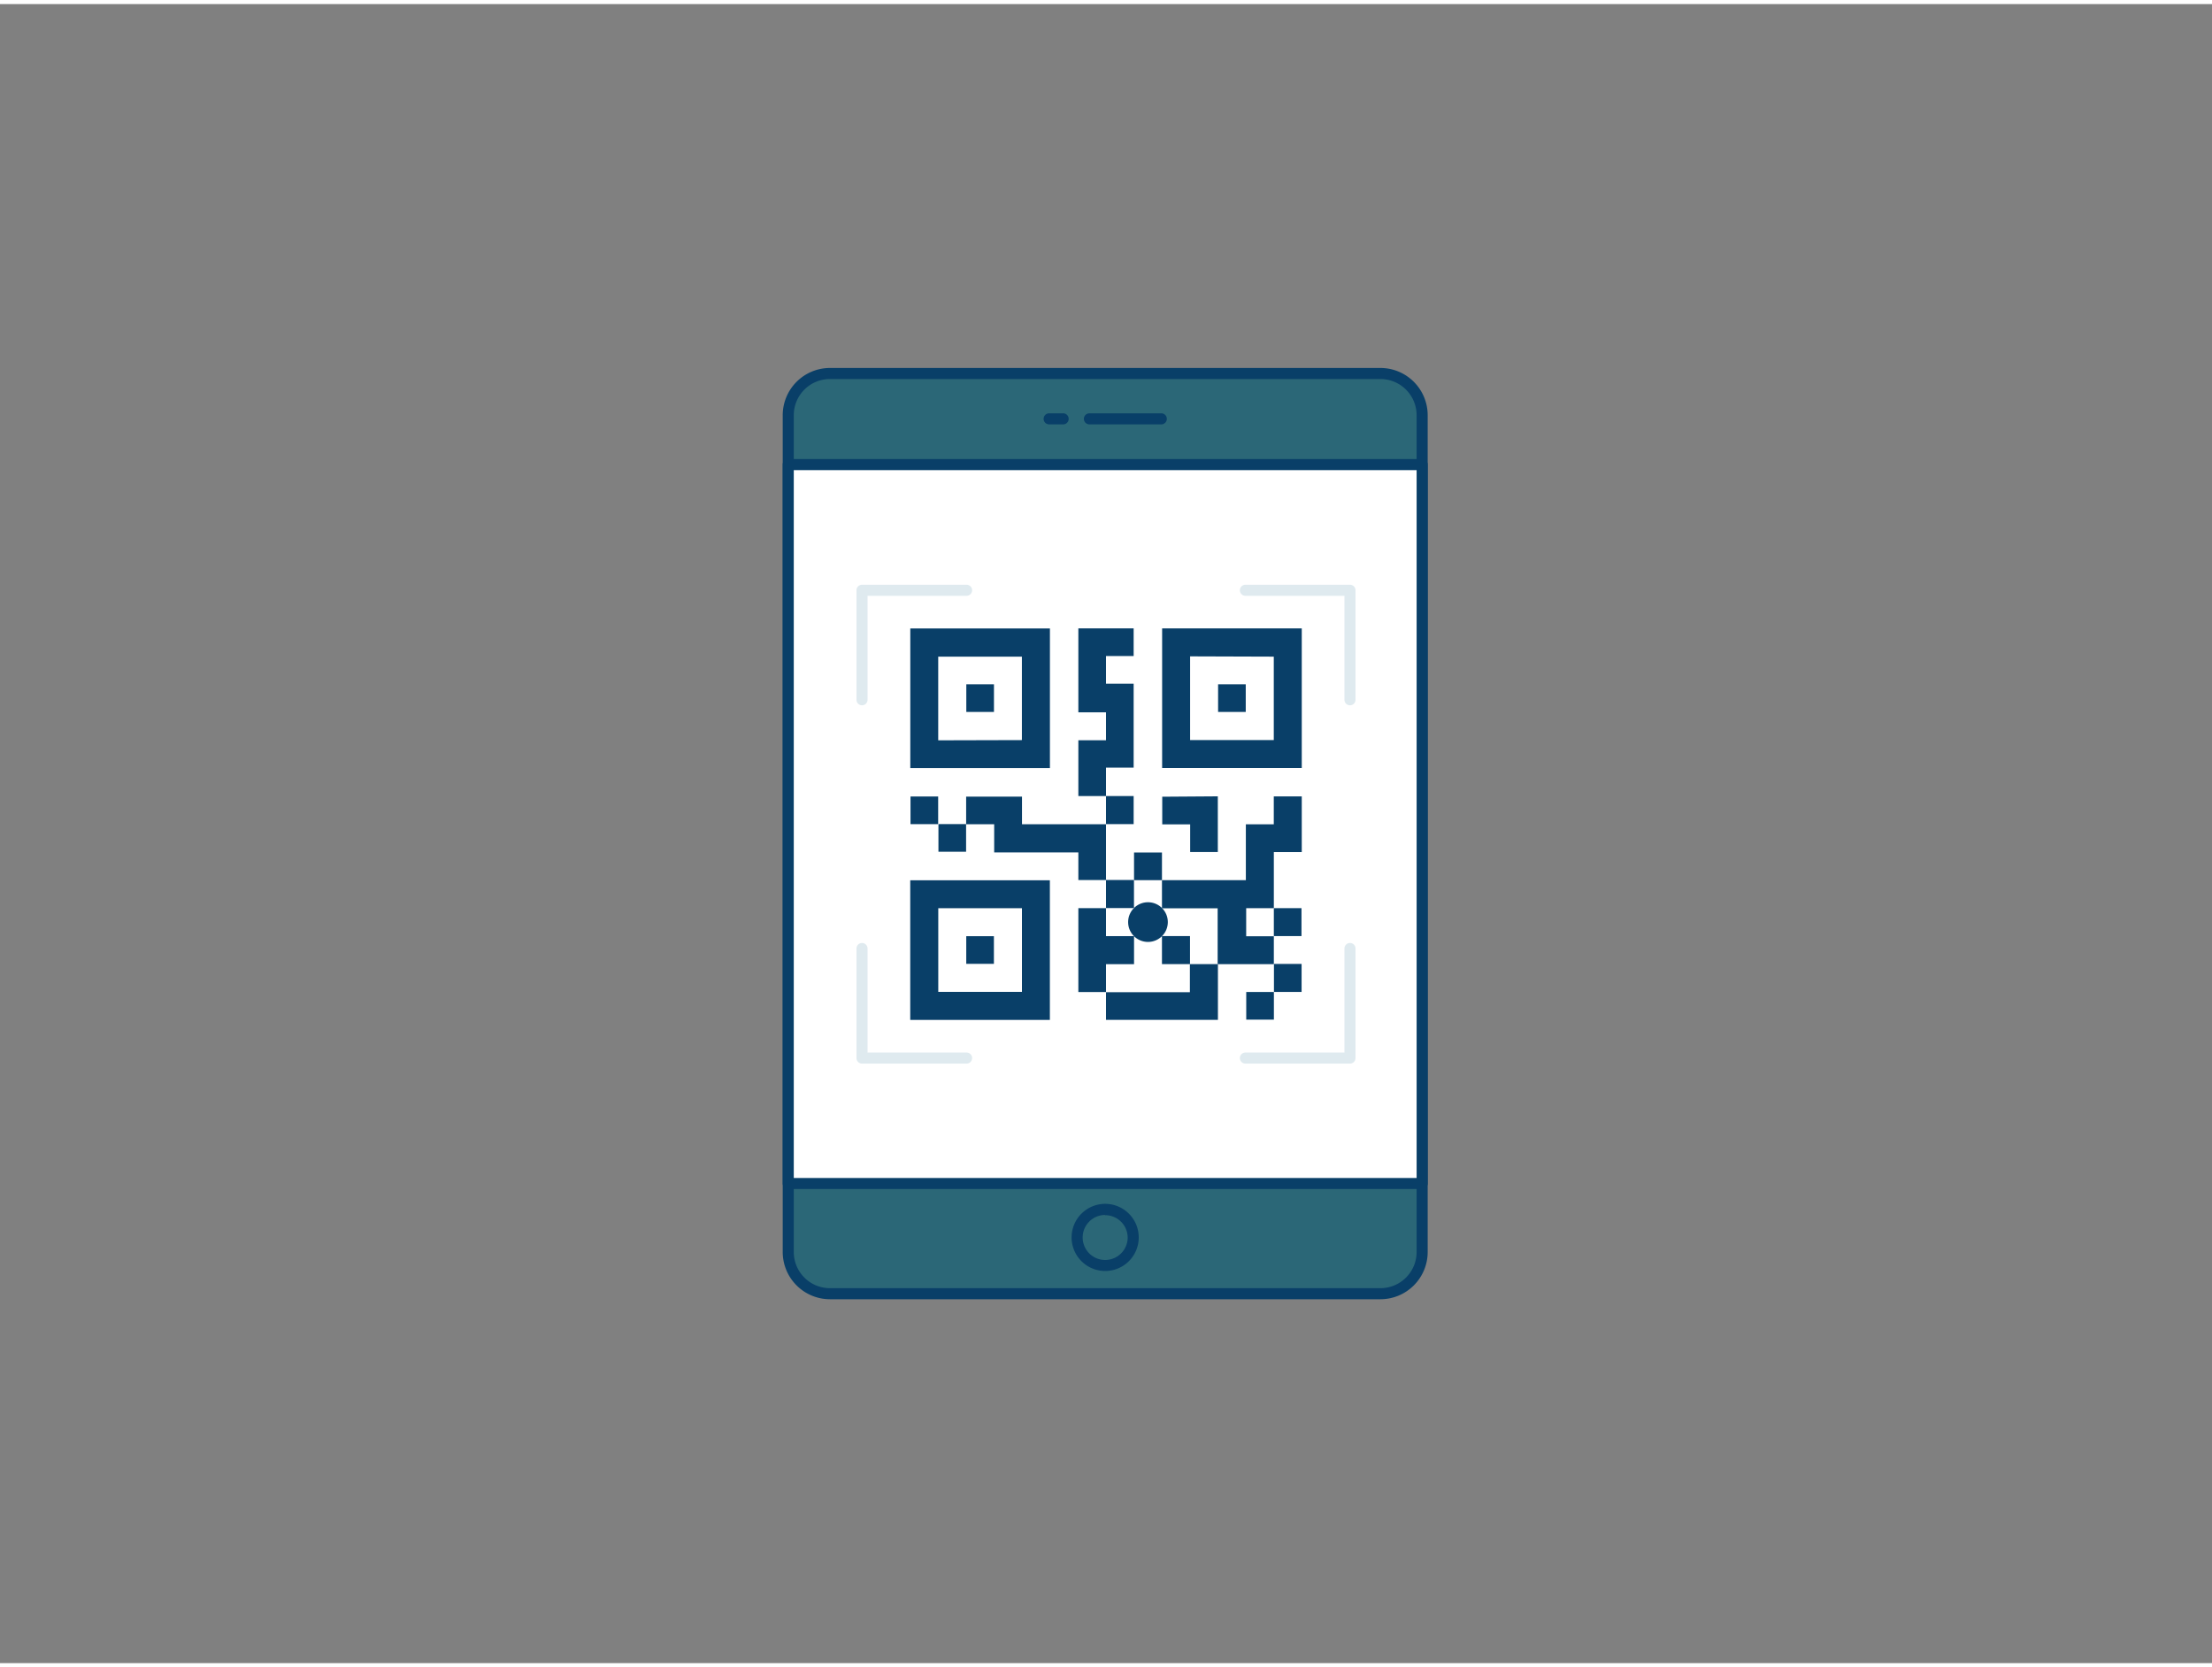 <svg xmlns="http://www.w3.org/2000/svg" viewBox="0 0 400 300" width="406" height="306" class="illustration styles_illustrationTablet__1DWOa"><rect x="0" y="0" width="400" height="300" fill="#808080" stroke="none"/><g id="_476_qr_code_outline" data-name="#476_qr_code_outline"><rect x="142.54" y="66.8" width="114.63" height="166.4" rx="7.54" fill="#2b6777"></rect><path d="M249.63,234.2H150.08a8.55,8.55,0,0,1-8.54-8.54V74.34a8.55,8.55,0,0,1,8.54-8.54h99.55a8.55,8.55,0,0,1,8.54,8.54V225.66A8.55,8.55,0,0,1,249.63,234.2ZM150.08,67.8a6.54,6.54,0,0,0-6.54,6.54V225.66a6.54,6.54,0,0,0,6.54,6.54h99.55a6.55,6.55,0,0,0,6.54-6.54V74.34a6.55,6.55,0,0,0-6.54-6.54Z" fill="#093f68"></path><rect x="142.54" y="83.31" width="114.63" height="129.95" fill="#fff"></rect><path d="M257.17,214.27H142.54a1,1,0,0,1-1-1v-130a1,1,0,0,1,1-1H257.17a1,1,0,0,1,1,1v130A1,1,0,0,1,257.17,214.27Zm-113.63-2H256.17v-128H143.54Z" fill="#093f68"></path><path d="M210,76H197a1,1,0,0,1,0-2h13a1,1,0,0,1,0,2Z" fill="#093f68"></path><path d="M192.25,76h-2.53a1,1,0,0,1,0-2h2.53a1,1,0,0,1,0,2Z" fill="#093f68"></path><path d="M199.85,229.09a6.07,6.07,0,1,1,6.07-6.06A6.07,6.07,0,0,1,199.85,229.09Zm0-10.13a4.07,4.07,0,1,0,4.07,4.07A4.07,4.07,0,0,0,199.85,219Z" fill="#093f68"></path><path d="M189.86,112.9v25.25H164.61V112.9Zm-5.07,20.19V118H169.66v15.13Z" fill="#093f68"></path><path d="M210.15,112.89H235.4v25.25H210.15Zm5.06,5.06v15.13h15.13V118Z" fill="#093f68"></path><path d="M189.85,183.69H164.6V158.44h25.25Zm-20.18-20.2v15.13H184.8V163.49Z" fill="#093f68"></path><path d="M210.12,158.42h15.17v-10.1h5.05v-5.05h5.06v10.07h-5.05v10.15h-5v5.07h5c0,1.68,0,3.37,0,5.05h0l-.16,0h-10v-10.1H210.12c0-1.69,0-3.38,0-5.07Z" fill="#093f68"></path><path d="M200,143.21H195V133.12h5v-5.05h-5V112.89H205v5h-5v5h5v15.18h-5v5.07Z" fill="#093f68"></path><path d="M200,148.29q0,4.8,0,9.6c0,.17,0,.34,0,.51H195v-5H179.78v-5.09h-5.07v-5h10.1v5H200Z" fill="#093f68"></path><path d="M220.24,173.58v10.1H200v-5h15.17v-5.08l5.07,0Z" fill="#093f68"></path><path d="M200,178.65h-5V163.48h5v5.06h5.07v5.07H200v5.06Z" fill="#093f68"></path><path d="M220.22,143.26v10.07h-5v-5h-5.05v-5Z" fill="#093f68"></path><path d="M200,163.48c0-1.7,0-3.39,0-5.09h0l5.06,0h0v5.07H200Z" fill="#093f68"></path><path d="M205.07,158.42v-5h5.05v5h-5.05Z" fill="#093f68"></path><path d="M174.7,148.28v5h-5v-5h5Z" fill="#093f68"></path><path d="M200,148.3c0-1.7,0-3.39,0-5.09h5v5.07h-5Z" fill="#093f68"></path><path d="M230.35,163.48h5v5.05h-5v-5.07Z" fill="#093f68"></path><path d="M169.65,148.29h-5v-5h5v5Z" fill="#093f68"></path><path d="M230.37,178.65c0-1.69,0-3.39,0-5.08h5v5.06h-5Z" fill="#093f68"></path><path d="M230.36,178.64v5h-5v-5h5Z" fill="#093f68"></path><path d="M179.74,123v5h-5v-5Z" fill="#093f68"></path><path d="M225.27,128h-5v-5h5Z" fill="#093f68"></path><path d="M174.73,168.55h5v5h-5Z" fill="#093f68"></path><circle cx="207.59" cy="166" r="3.59" fill="#093f68"></circle><path d="M215.19,173.6h-5.07v-5.07h5.07Z" fill="#093f68"></path><path d="M155.88,126.8a1,1,0,0,1-1-1V106a1,1,0,0,1,1-1h18.91a1,1,0,0,1,0,2H156.88V125.8A1,1,0,0,1,155.88,126.8Z" fill="#dfeaef"></path><path d="M244.12,126.8a1,1,0,0,1-1-1V107H225.21a1,1,0,0,1,0-2h18.91a1,1,0,0,1,1,1V125.8A1,1,0,0,1,244.12,126.8Z" fill="#dfeaef"></path><path d="M174.79,191.59H155.88a1,1,0,0,1-1-1V170.78a1,1,0,1,1,2,0v18.81h17.91a1,1,0,0,1,0,2Z" fill="#dfeaef"></path><path d="M244.12,191.59H225.21a1,1,0,0,1,0-2h17.91V170.78a1,1,0,1,1,2,0v19.81A1,1,0,0,1,244.12,191.59Z" fill="#dfeaef"></path></g></svg>